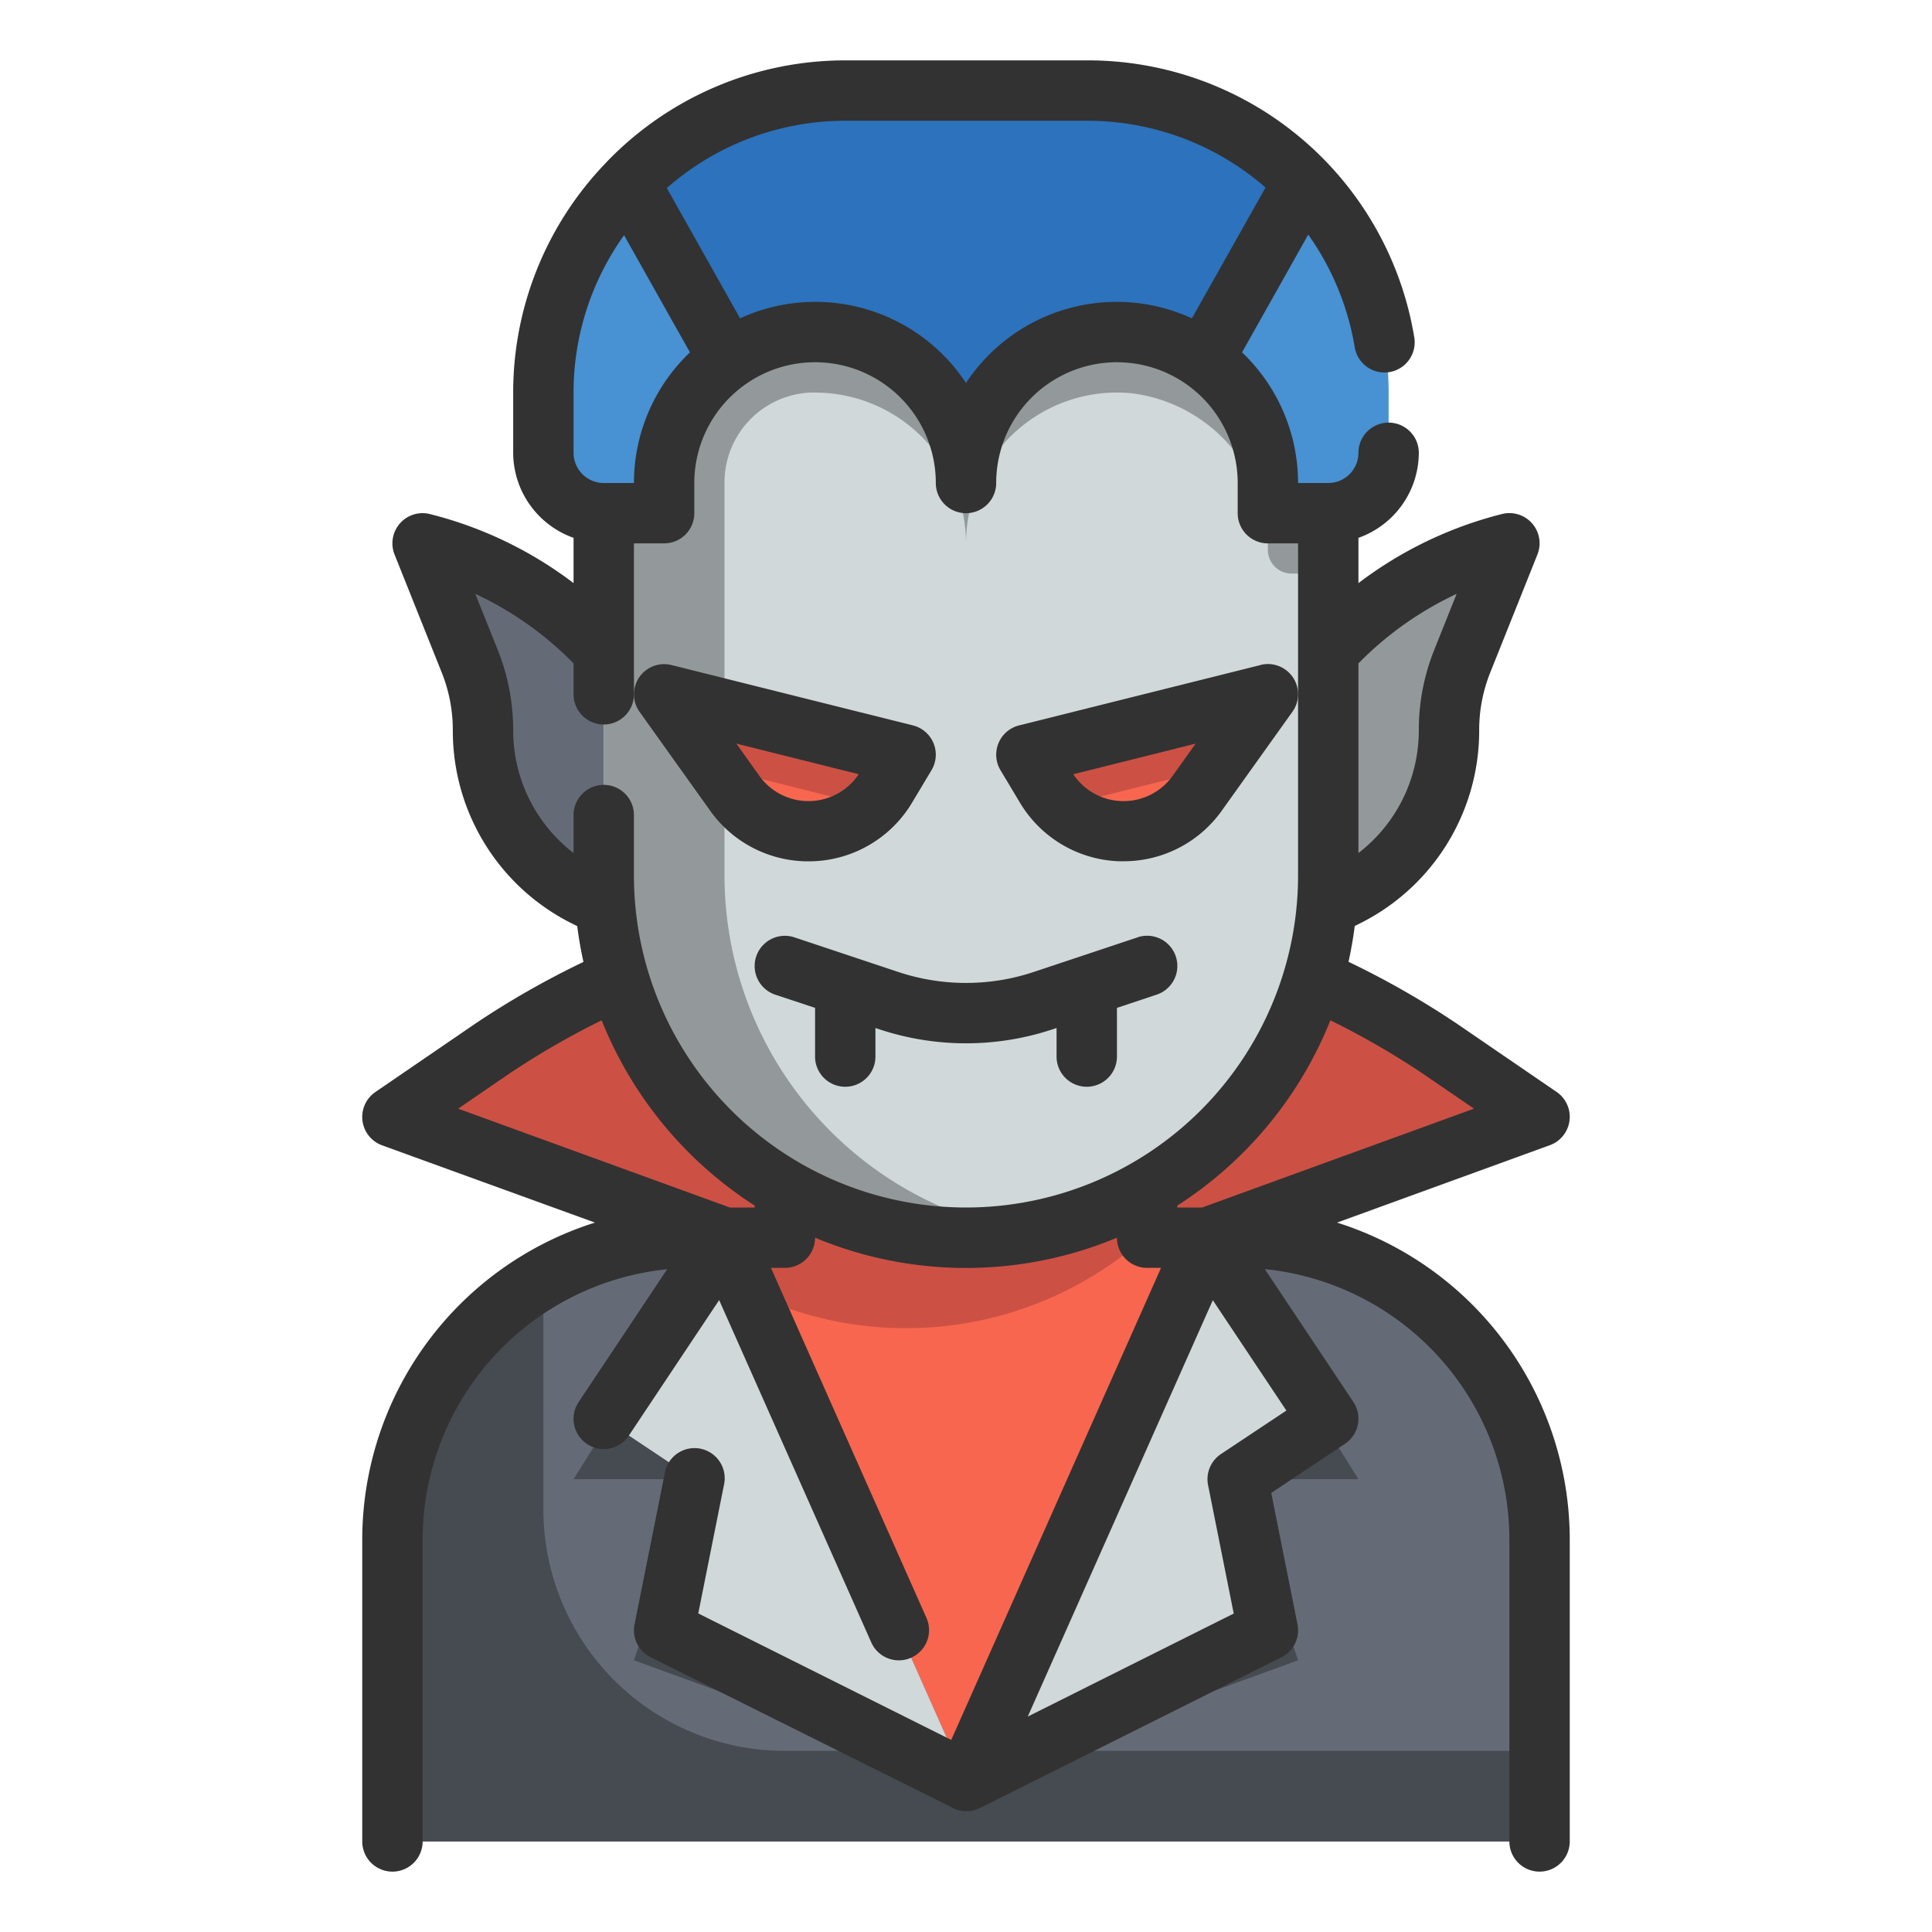 <svg height="512" viewBox="0 0 64 64" width="512" xmlns="http://www.w3.org/2000/svg"><g id="Fill_Ouline" data-name="Fill Ouline"><g id="Color"><g><path d="m23 41h18a10 10 0 0 1 10 10v10a0 0 0 0 1 0 0h-38a0 0 0 0 1 0 0v-10a10 10 0 0 1 10-10z" fill="#656b76"/><path d="m26 58a8 8 0 0 1 -8-8v-7.651a9.987 9.987 0 0 0 -5 8.651v10h38v-3z" fill="#464a51"/><path d="m14 18a12.215 12.215 0 0 1 6.576 4.22l1.424 1.78v7l-2.59-1.3a6.168 6.168 0 0 1 -3.41-5.512 6.178 6.178 0 0 0 -.441-2.291z" fill="#656b76"/><path d="m50 18a12.215 12.215 0 0 0 -6.576 4.22l-1.424 1.78v7l2.59-1.3a6.168 6.168 0 0 0 3.41-5.512 6.178 6.178 0 0 1 .441-2.291z" fill="#93999a"/><path d="m24 41-11-4 3.293-2.253a27.815 27.815 0 0 1 31.413 0l3.294 2.253-11 4z" fill="#cc5144"/><path d="m32 59 11-4-2-6h4l-5-8z" fill="#464a51"/><path d="m32 59-11-4 2-6h-4l5-8z" fill="#464a51"/><path d="m26 35h12v6h-12z" fill="#80271e"/><path d="m40 41-8 18-8-18z" fill="#f8664f"/><path d="m32 59 10-5-1-5 3-2-4-6z" fill="#d0d8da"/><path d="m32 59-10-5 1-5-3-2 4-6z" fill="#d0d8da"/><path d="m20 11h24a0 0 0 0 1 0 0v18a12 12 0 0 1 -12 12 12 12 0 0 1 -12-12v-18a0 0 0 0 1 0 0z" fill="#d0d8da"/><path d="m20 11v18a11.934 11.934 0 0 0 14 11.82 11.994 11.994 0 0 1 -10-11.82v-12.995a2.98 2.98 0 0 1 2.827-3h.173a5 5 0 0 1 5 5 5 5 0 0 1 5.491-4.977 5.145 5.145 0 0 1 4.509 5.187.784.784 0 0 0 .785.785h1.215v-8z" fill="#93999a"/><path d="m30 25-.646 1.076a3 3 0 0 1 -5.014.2l-2.34-3.276z" fill="#f8664f"/><path d="m34 25 .646 1.076a3 3 0 0 0 5.014.2l2.34-3.276z" fill="#f8664f"/><path d="m36 3h-8a10 10 0 0 0 -10 10v2a2 2 0 0 0 2 2h2v-1a5 5 0 0 1 10 0 5 5 0 0 1 10 0v1h2a2 2 0 0 0 2-2v-2a10 10 0 0 0 -10-10z" fill="#4891d3"/><g fill="#cc5144"><path d="m24 41 .8 1.8a11.928 11.928 0 0 0 13.119-1.8z"/><path d="m29.354 26.076.646-1.076-8-2 1.739 2.435 5.1 1.276a3.032 3.032 0 0 0 .515-.635z"/><path d="m42 23-8 2 .646 1.076a3.032 3.032 0 0 0 .512.635l5.1-1.276z"/></g><path d="m36 3h-8a9.967 9.967 0 0 0 -7.168 3.035l3.305 5.875a4.99 4.99 0 0 1 7.863 4.09 4.99 4.99 0 0 1 7.863-4.09l3.305-5.875a9.967 9.967 0 0 0 -7.168-3.035z" fill="#2d72bc"/></g></g><g id="Outline_copy" data-name="Outline copy"><g fill="#323232"><path d="m37.684 31.051-3.45 1.15a7.112 7.112 0 0 1 -4.468 0l-3.45-1.15a1 1 0 0 0 -.632 1.9l1.316.436v1.613a1 1 0 0 0 2 0v-.946l.133.044a9.108 9.108 0 0 0 5.734 0l.133-.044v.946a1 1 0 0 0 2 0v-1.613l1.316-.438a1 1 0 0 0 -.632-1.9z"/><path d="m44.291 40.5 7.051-2.564a1 1 0 0 0 .222-1.765l-3.293-2.254a28.657 28.657 0 0 0 -3.6-2.056c.087-.389.155-.785.207-1.186l.158-.079a7.132 7.132 0 0 0 3.964-6.408 5.119 5.119 0 0 1 .37-1.919l1.559-3.9a1 1 0 0 0 -1.171-1.342 13.152 13.152 0 0 0 -4.758 2.29v-1.5a3 3 0 0 0 2-2.817 1 1 0 0 0 -2 0 1 1 0 0 1 -1 1h-1a5.976 5.976 0 0 0 -1.856-4.328l2.193-3.9a8.99 8.99 0 0 1 1.543 3.75 1 1 0 0 0 1.973-.325 10.956 10.956 0 0 0 -10.853-9.197h-8a10.96 10.96 0 0 0 -7.936 3.4c-.009.012-.02.021-.029.032a10.954 10.954 0 0 0 -3.035 7.568v2a3 3 0 0 0 2 2.816v1.5a13.152 13.152 0 0 0 -4.758-2.287 1 1 0 0 0 -1.171 1.342l1.559 3.9a5.119 5.119 0 0 1 .37 1.917 7.132 7.132 0 0 0 3.963 6.412l.158.079c.052.4.12.8.207 1.186a28.533 28.533 0 0 0 -3.6 2.056l-3.293 2.254a1 1 0 0 0 .222 1.765l7.052 2.56a11.018 11.018 0 0 0 -7.709 10.5v10a1 1 0 0 0 2 0v-10a9.011 9.011 0 0 1 8.1-8.954l-2.933 4.4a1 1 0 1 0 1.664 1.11l2.992-4.489 5.039 11.34a1 1 0 1 0 1.828-.812l-5.151-11.595h.461a1 1 0 0 0 1-1 12.964 12.964 0 0 0 10 0 1 1 0 0 0 1 1h.461l-6.95 15.637-8.38-4.19.849-4.247a1 1 0 1 0 -1.96-.392l-1 5a1 1 0 0 0 .533 1.091l10.006 4.988a.984.984 0 0 0 .441.113 1.008 1.008 0 0 0 .447-.1l10-5a1 1 0 0 0 .533-1.1l-.868-4.344 2.443-1.628a1 1 0 0 0 .277-1.387l-2.933-4.4a9.011 9.011 0 0 1 8.101 8.959v10a1 1 0 0 0 2 0v-10a11.018 11.018 0 0 0 -7.709-10.5zm3.964-20.832-.741 1.853a7.121 7.121 0 0 0 -.514 2.667 5.126 5.126 0 0 1 -2 4.07v-6.282a11.17 11.17 0 0 1 3.255-2.304zm-12.255-15.668a8.985 8.985 0 0 1 5.922 2.212l-2.438 4.333a5.977 5.977 0 0 0 -7.484 2.142 5.977 5.977 0 0 0 -7.484-2.142l-2.427-4.315a8.953 8.953 0 0 1 5.911-2.23zm-17 9a8.944 8.944 0 0 1 1.673-5.208l2.183 3.88a5.976 5.976 0 0 0 -1.856 4.328h-1a1 1 0 0 1 -1-1zm6 27h-.823l-9-3.274 1.685-1.154a26.483 26.483 0 0 1 3.068-1.772 13.057 13.057 0 0 0 5.07 6.137zm-4-11v-2a1 1 0 0 0 -2 0v1.258a5.126 5.126 0 0 1 -2-4.07 7.14 7.14 0 0 0 -.513-2.663l-.742-1.853a11.17 11.17 0 0 1 3.255 2.304v1.024a1 1 0 0 0 2 0v-5h1a1 1 0 0 0 1-1v-1a4 4 0 0 1 8 0 1 1 0 0 0 2 0 4 4 0 0 1 8 0v1a1 1 0 0 0 1 1h1v11a11 11 0 0 1 -22 0zm23.071 4.8a26.454 26.454 0 0 1 3.071 1.772l1.686 1.154-9.005 3.274h-.823v-.063a13.064 13.064 0 0 0 5.071-6.137zm-3.626 14.368a1 1 0 0 0 -.425 1.032l.849 4.251-6.823 3.412 6.13-13.793 2.437 3.657z"/><path d="m26.941 28.53a3.989 3.989 0 0 0 3.271-1.939l.645-1.077a1 1 0 0 0 -.615-1.484l-8-2a1 1 0 0 0 -1.055 1.551l2.34 3.277a3.986 3.986 0 0 0 3.252 1.675q.081 0 .162-.003zm-1.787-2.83-.761-1.067 4.053 1.014a2 2 0 0 1 -3.292.053z"/><path d="m41.758 22.03-8 2a1 1 0 0 0 -.615 1.484l.645 1.077a3.989 3.989 0 0 0 3.271 1.939q.081 0 .162 0a3.986 3.986 0 0 0 3.252-1.675l2.34-3.277a.988.988 0 0 0 .187-.57 1 1 0 0 0 -1.242-.981zm-2.912 3.67a2 2 0 0 1 -3.292-.052l4.053-1.014z"/></g></g></g></svg>